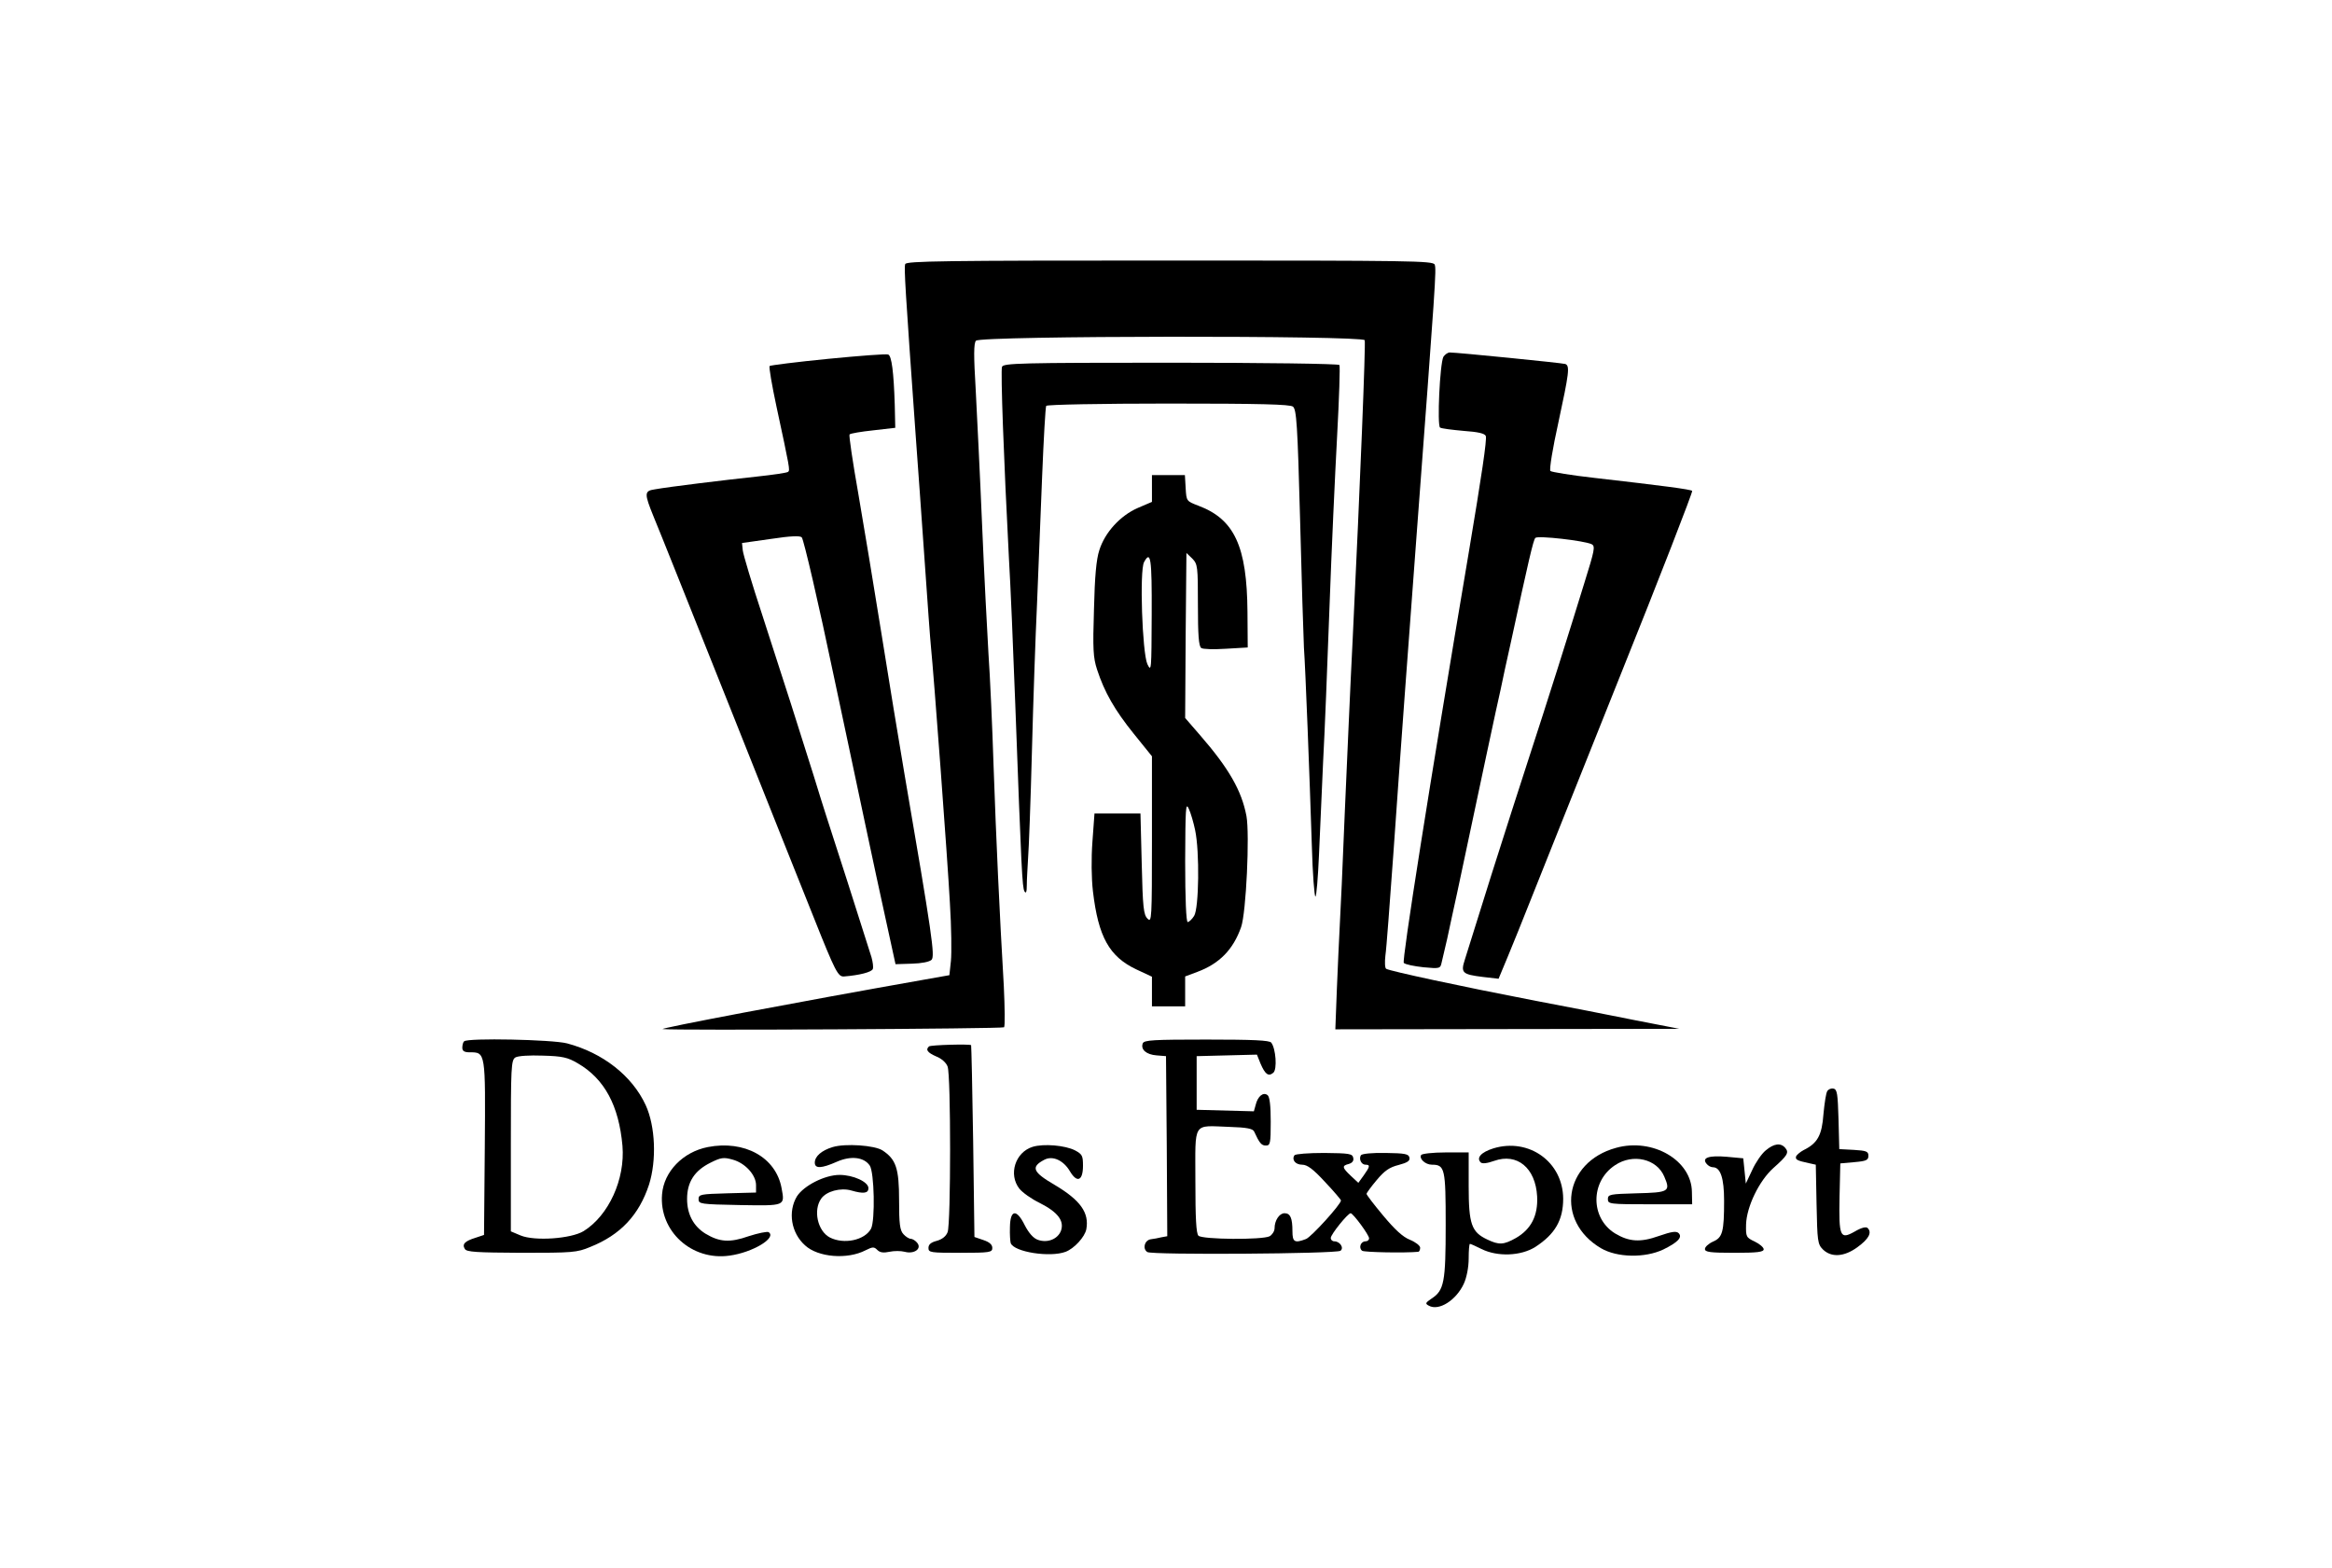 <?xml version="1.0" standalone="no"?>
<!DOCTYPE svg PUBLIC "-//W3C//DTD SVG 20010904//EN"
 "http://www.w3.org/TR/2001/REC-SVG-20010904/DTD/svg10.dtd">
<svg version="1.0" xmlns="http://www.w3.org/2000/svg"
 width="913pt" height="614pt" viewBox="0 0 913 614"
 preserveAspectRatio="xMidYMid meet">
<g transform="translate(0,614) scale(0.1,-0.1)"
fill="#000000" stroke="none">
<path d="M3544 5106 c-5 -14 0 -96 41 -671 8 -110 24 -330 35 -490 11 -159 22
-312 25 -340 10 -95 65 -831 74 -1001 6 -94 7 -196 4 -226 l-6 -56 -96 -17
c-504 -89 -1046 -192 -1026 -194 44 -6 1331 1 1336 7 4 4 3 77 -1 162 -17 290
-30 574 -40 860 -5 157 -14 355 -20 440 -5 85 -17 313 -25 505 -8 193 -20 430
-25 529 -8 133 -8 182 1 192 16 20 1514 21 1522 2 4 -13 -17 -546 -47 -1168
-9 -173 -22 -479 -31 -680 -8 -201 -17 -403 -20 -450 -2 -47 -8 -156 -11 -242
l-6 -158 673 1 674 1 -170 33 c-93 19 -278 55 -410 80 -269 52 -554 113 -568
122 -5 3 -6 26 -3 52 4 25 17 204 31 396 25 361 63 876 90 1235 76 1013 79
1055 72 1074 -6 15 -91 16 -1037 16 -891 0 -1031 -2 -1036 -14z"/>
<path d="M3242 4735 c-122 -12 -225 -25 -229 -28 -3 -4 9 -75 27 -159 52 -241
53 -248 46 -255 -3 -4 -59 -12 -124 -19 -122 -13 -344 -40 -399 -50 -41 -6
-41 -16 -4 -107 17 -40 149 -371 295 -737 146 -366 294 -739 331 -830 86 -216
96 -235 120 -233 61 5 107 17 112 29 3 7 0 28 -5 46 -28 90 -165 518 -177 553
-7 22 -30 94 -50 160 -53 169 -115 364 -200 625 -41 124 -75 238 -77 255 l-3
29 113 16 c79 12 115 13 121 6 8 -10 66 -259 126 -546 15 -69 37 -174 50 -235
13 -60 45 -211 71 -335 26 -124 64 -299 84 -390 l36 -165 64 2 c38 1 68 7 77
15 14 15 3 93 -106 728 -22 129 -63 379 -91 555 -28 176 -69 421 -90 544 -22
124 -37 227 -34 230 3 4 45 11 92 16 l87 10 -2 90 c-4 127 -12 193 -26 197 -7
3 -112 -5 -235 -17z"/>
<path d="M5651 4743 c-14 -28 -25 -269 -13 -277 6 -4 48 -9 92 -13 57 -4 83
-10 87 -20 5 -13 -16 -154 -67 -458 -155 -918 -262 -1597 -254 -1605 6 -6 40
-13 77 -17 64 -6 66 -5 71 18 3 13 13 56 22 94 8 39 26 120 39 180 91 429 157
740 170 795 7 36 25 117 39 180 70 323 89 406 97 414 9 10 194 -11 221 -25 14
-8 11 -23 -29 -151 -24 -79 -71 -228 -104 -333 -33 -104 -84 -264 -114 -355
-30 -91 -95 -295 -146 -455 -50 -159 -97 -309 -104 -332 -17 -52 -10 -58 71
-68 l61 -7 35 84 c19 46 59 144 88 218 29 74 186 465 347 869 162 403 291 736
288 739 -5 6 -113 20 -383 51 -90 10 -168 23 -172 27 -5 5 9 90 31 189 42 195
46 223 27 230 -13 4 -423 45 -452 45 -8 0 -19 -8 -25 -17z"/>
<path d="M3923 4704 c-6 -15 7 -365 27 -749 6 -99 17 -358 25 -575 24 -648 27
-714 36 -730 6 -10 9 -2 9 25 0 22 3 69 5 105 3 36 10 223 15 415 5 193 14
454 20 580 5 127 14 351 20 499 6 148 13 272 16 277 3 5 217 9 478 9 362 0
476 -3 488 -12 14 -11 18 -69 28 -443 6 -236 13 -461 15 -500 6 -83 22 -498
31 -777 3 -109 10 -198 14 -198 4 0 10 73 14 163 4 89 11 252 16 362 6 110 17
382 25 605 8 223 22 526 30 674 8 148 12 272 9 277 -3 5 -299 9 -660 9 -591 0
-655 -2 -661 -16z"/>
<path d="M4510 4228 l0 -53 -56 -24 c-68 -30 -128 -95 -150 -165 -12 -36 -18
-105 -21 -232 -5 -156 -3 -189 12 -235 29 -89 69 -159 144 -252 l71 -88 0
-327 c0 -311 -1 -325 -17 -309 -16 15 -19 45 -23 215 l-5 197 -90 0 -90 0 -8
-110 c-5 -66 -4 -144 2 -195 21 -178 64 -255 169 -305 l62 -29 0 -58 0 -58 65
0 65 0 0 59 0 58 48 18 c86 32 140 87 171 175 20 56 34 364 21 435 -19 100
-69 187 -182 317 l-58 67 2 323 3 323 23 -22 c21 -22 22 -30 22 -182 0 -115 3
-161 13 -168 6 -5 50 -6 97 -3 l85 5 -1 140 c-2 256 -51 362 -192 415 -47 18
-47 18 -50 69 l-3 51 -65 0 -64 0 0 -52z m-1 -495 c-1 -217 -1 -226 -17 -193
-20 45 -31 365 -13 399 26 48 31 17 30 -206z m170 -843 c18 -84 15 -307 -4
-336 -8 -13 -20 -24 -25 -24 -6 0 -10 89 -10 238 1 207 2 233 14 206 8 -17 19
-55 25 -84z"/>
<path d="M1817 2063 c-4 -3 -7 -15 -7 -25 0 -13 8 -18 29 -18 62 0 62 3 59
-373 l-3 -342 -33 -11 c-42 -13 -54 -25 -42 -44 7 -12 46 -14 222 -15 199 0
217 1 269 23 118 47 191 125 230 244 30 95 25 228 -13 311 -53 115 -168 205
-308 242 -57 15 -390 22 -403 8z m445 -86 c105 -61 161 -166 175 -323 11 -131
-54 -273 -152 -334 -49 -30 -192 -40 -247 -17 l-38 16 0 335 c0 308 1 336 18
346 10 6 54 9 107 7 77 -2 98 -7 137 -30z"/>
<path d="M4474 2055 c-9 -24 14 -44 54 -47 l37 -3 3 -352 2 -353 -22 -4 c-13
-3 -32 -7 -43 -8 -24 -4 -33 -37 -13 -50 18 -12 739 -7 756 5 15 11 -2 37 -24
37 -8 0 -14 6 -14 13 0 14 67 97 78 97 10 -1 72 -85 72 -98 0 -7 -6 -12 -14
-12 -19 0 -28 -26 -13 -37 9 -6 167 -9 220 -4 4 1 7 8 7 16 0 8 -18 22 -40 31
-28 11 -59 40 -105 95 -36 43 -65 81 -65 85 0 3 18 28 40 54 31 37 50 50 86
59 34 9 45 16 42 29 -3 14 -17 17 -93 18 -53 1 -93 -3 -97 -9 -9 -15 2 -37 18
-37 19 0 18 -7 -7 -42 l-21 -29 -29 27 c-35 33 -36 40 -8 47 13 4 20 12 17 24
-3 16 -15 18 -113 19 -63 0 -113 -4 -117 -9 -12 -18 4 -37 30 -37 20 0 43 -17
89 -67 35 -37 63 -70 63 -73 0 -15 -116 -143 -137 -151 -44 -17 -53 -12 -53
30 0 52 -8 71 -31 71 -20 0 -39 -28 -39 -59 0 -11 -9 -25 -19 -31 -28 -15
-264 -13 -279 2 -9 9 -12 70 -12 215 0 236 -13 216 134 211 67 -2 91 -7 96
-18 21 -46 29 -55 46 -55 17 0 19 8 19 93 0 63 -4 97 -12 104 -17 14 -39 -4
-47 -38 l-7 -25 -112 3 -112 3 0 105 0 105 118 3 118 3 14 -35 c18 -42 31 -52
50 -36 16 13 10 95 -8 118 -7 9 -70 12 -254 12 -208 0 -244 -2 -249 -15z"/>
<path d="M3637 2043 c-14 -13 -6 -24 28 -39 21 -8 40 -25 45 -40 13 -33 13
-615 0 -648 -6 -16 -21 -28 -42 -34 -23 -6 -33 -14 -33 -28 0 -18 8 -19 125
-19 116 0 125 2 125 19 0 13 -11 23 -35 31 l-35 12 -5 374 c-3 206 -7 375 -8
377 -5 5 -159 1 -165 -5z"/>
<path d="M7154 1868 c-5 -7 -11 -48 -15 -90 -6 -83 -23 -114 -78 -141 -13 -7
-26 -18 -29 -24 -4 -13 3 -17 50 -27 l27 -6 3 -155 c3 -144 4 -156 25 -177 33
-32 83 -29 135 9 44 32 58 57 40 75 -6 6 -24 2 -51 -14 -57 -32 -62 -21 -59
137 l3 130 55 5 c47 4 55 8 55 25 0 17 -8 20 -57 23 l-57 3 -3 117 c-3 99 -5
117 -20 120 -9 2 -20 -3 -24 -10z"/>
<path d="M2771 1649 c-97 -19 -172 -96 -179 -185 -12 -144 116 -261 264 -240
90 12 187 70 153 92 -6 3 -41 -4 -78 -16 -74 -26 -114 -23 -169 10 -47 29 -72
76 -72 136 0 66 29 111 92 142 40 20 51 22 86 12 49 -13 92 -60 92 -100 l0
-29 -112 -3 c-105 -3 -113 -4 -113 -23 0 -19 8 -20 161 -23 180 -3 177 -4 164
66 -22 121 -145 189 -289 161z"/>
<path d="M3260 1649 c-43 -13 -70 -36 -70 -61 0 -24 26 -23 85 3 56 25 107 19
130 -14 18 -25 22 -216 5 -248 -25 -45 -106 -62 -161 -34 -48 25 -66 107 -34
152 20 29 76 44 118 32 48 -14 67 -11 67 9 0 25 -60 52 -113 52 -58 0 -140
-42 -167 -84 -36 -60 -23 -143 32 -192 51 -47 166 -56 237 -19 28 14 33 14 46
1 10 -10 24 -12 47 -7 18 4 45 4 60 0 37 -10 68 12 49 35 -7 9 -19 16 -26 16
-6 0 -19 8 -28 18 -14 15 -17 41 -17 133 0 125 -12 160 -65 195 -31 20 -145
28 -195 13z"/>
<path d="M4043 1650 c-68 -21 -96 -108 -52 -164 12 -15 47 -40 80 -56 71 -36
96 -70 83 -108 -12 -33 -53 -50 -91 -36 -17 6 -35 26 -51 57 -32 65 -57 62
-58 -8 -1 -28 1 -55 3 -62 13 -35 154 -57 215 -34 34 13 75 58 81 88 12 65
-23 114 -124 174 -86 50 -94 70 -41 98 33 18 76 -2 101 -45 28 -47 51 -37 51
22 0 39 -3 45 -31 60 -39 20 -123 27 -166 14z"/>
<path d="M5847 1644 c-48 -15 -68 -37 -50 -55 6 -6 25 -4 53 6 90 32 162 -28
168 -139 4 -76 -24 -129 -83 -163 -48 -27 -66 -28 -112 -6 -62 29 -73 60 -73
209 l0 132 -90 0 c-50 0 -93 -5 -96 -10 -9 -14 16 -38 42 -38 51 0 54 -15 54
-236 0 -224 -6 -256 -55 -288 -25 -17 -26 -20 -11 -28 39 -22 107 21 137 86
11 24 19 64 19 99 0 31 2 57 5 57 3 0 23 -9 45 -20 62 -31 154 -28 211 8 77
50 109 105 109 189 -1 144 -134 239 -273 197z"/>
<path d="M6327 1646 c-205 -56 -239 -287 -59 -393 63 -37 172 -39 244 -5 57
28 76 48 60 64 -9 9 -28 6 -77 -11 -73 -26 -117 -23 -172 10 -97 60 -97 203 0
267 70 47 164 25 193 -45 25 -58 18 -62 -108 -65 -105 -3 -113 -4 -113 -23 0
-19 7 -20 165 -20 l165 0 -1 48 c-1 124 -153 213 -297 173z"/>
<path d="M6913 1636 c-16 -13 -40 -48 -53 -77 l-25 -53 -5 50 -5 49 -65 6
c-70 6 -98 -4 -79 -27 6 -8 17 -14 25 -14 30 0 44 -43 44 -131 0 -122 -6 -144
-43 -160 -18 -8 -32 -21 -32 -29 0 -12 19 -15 115 -15 90 0 115 3 115 14 0 7
-16 21 -35 30 -34 16 -35 19 -34 67 2 69 51 171 107 221 54 48 62 60 47 78
-18 22 -45 18 -77 -9z"/>
</g>
</svg>
